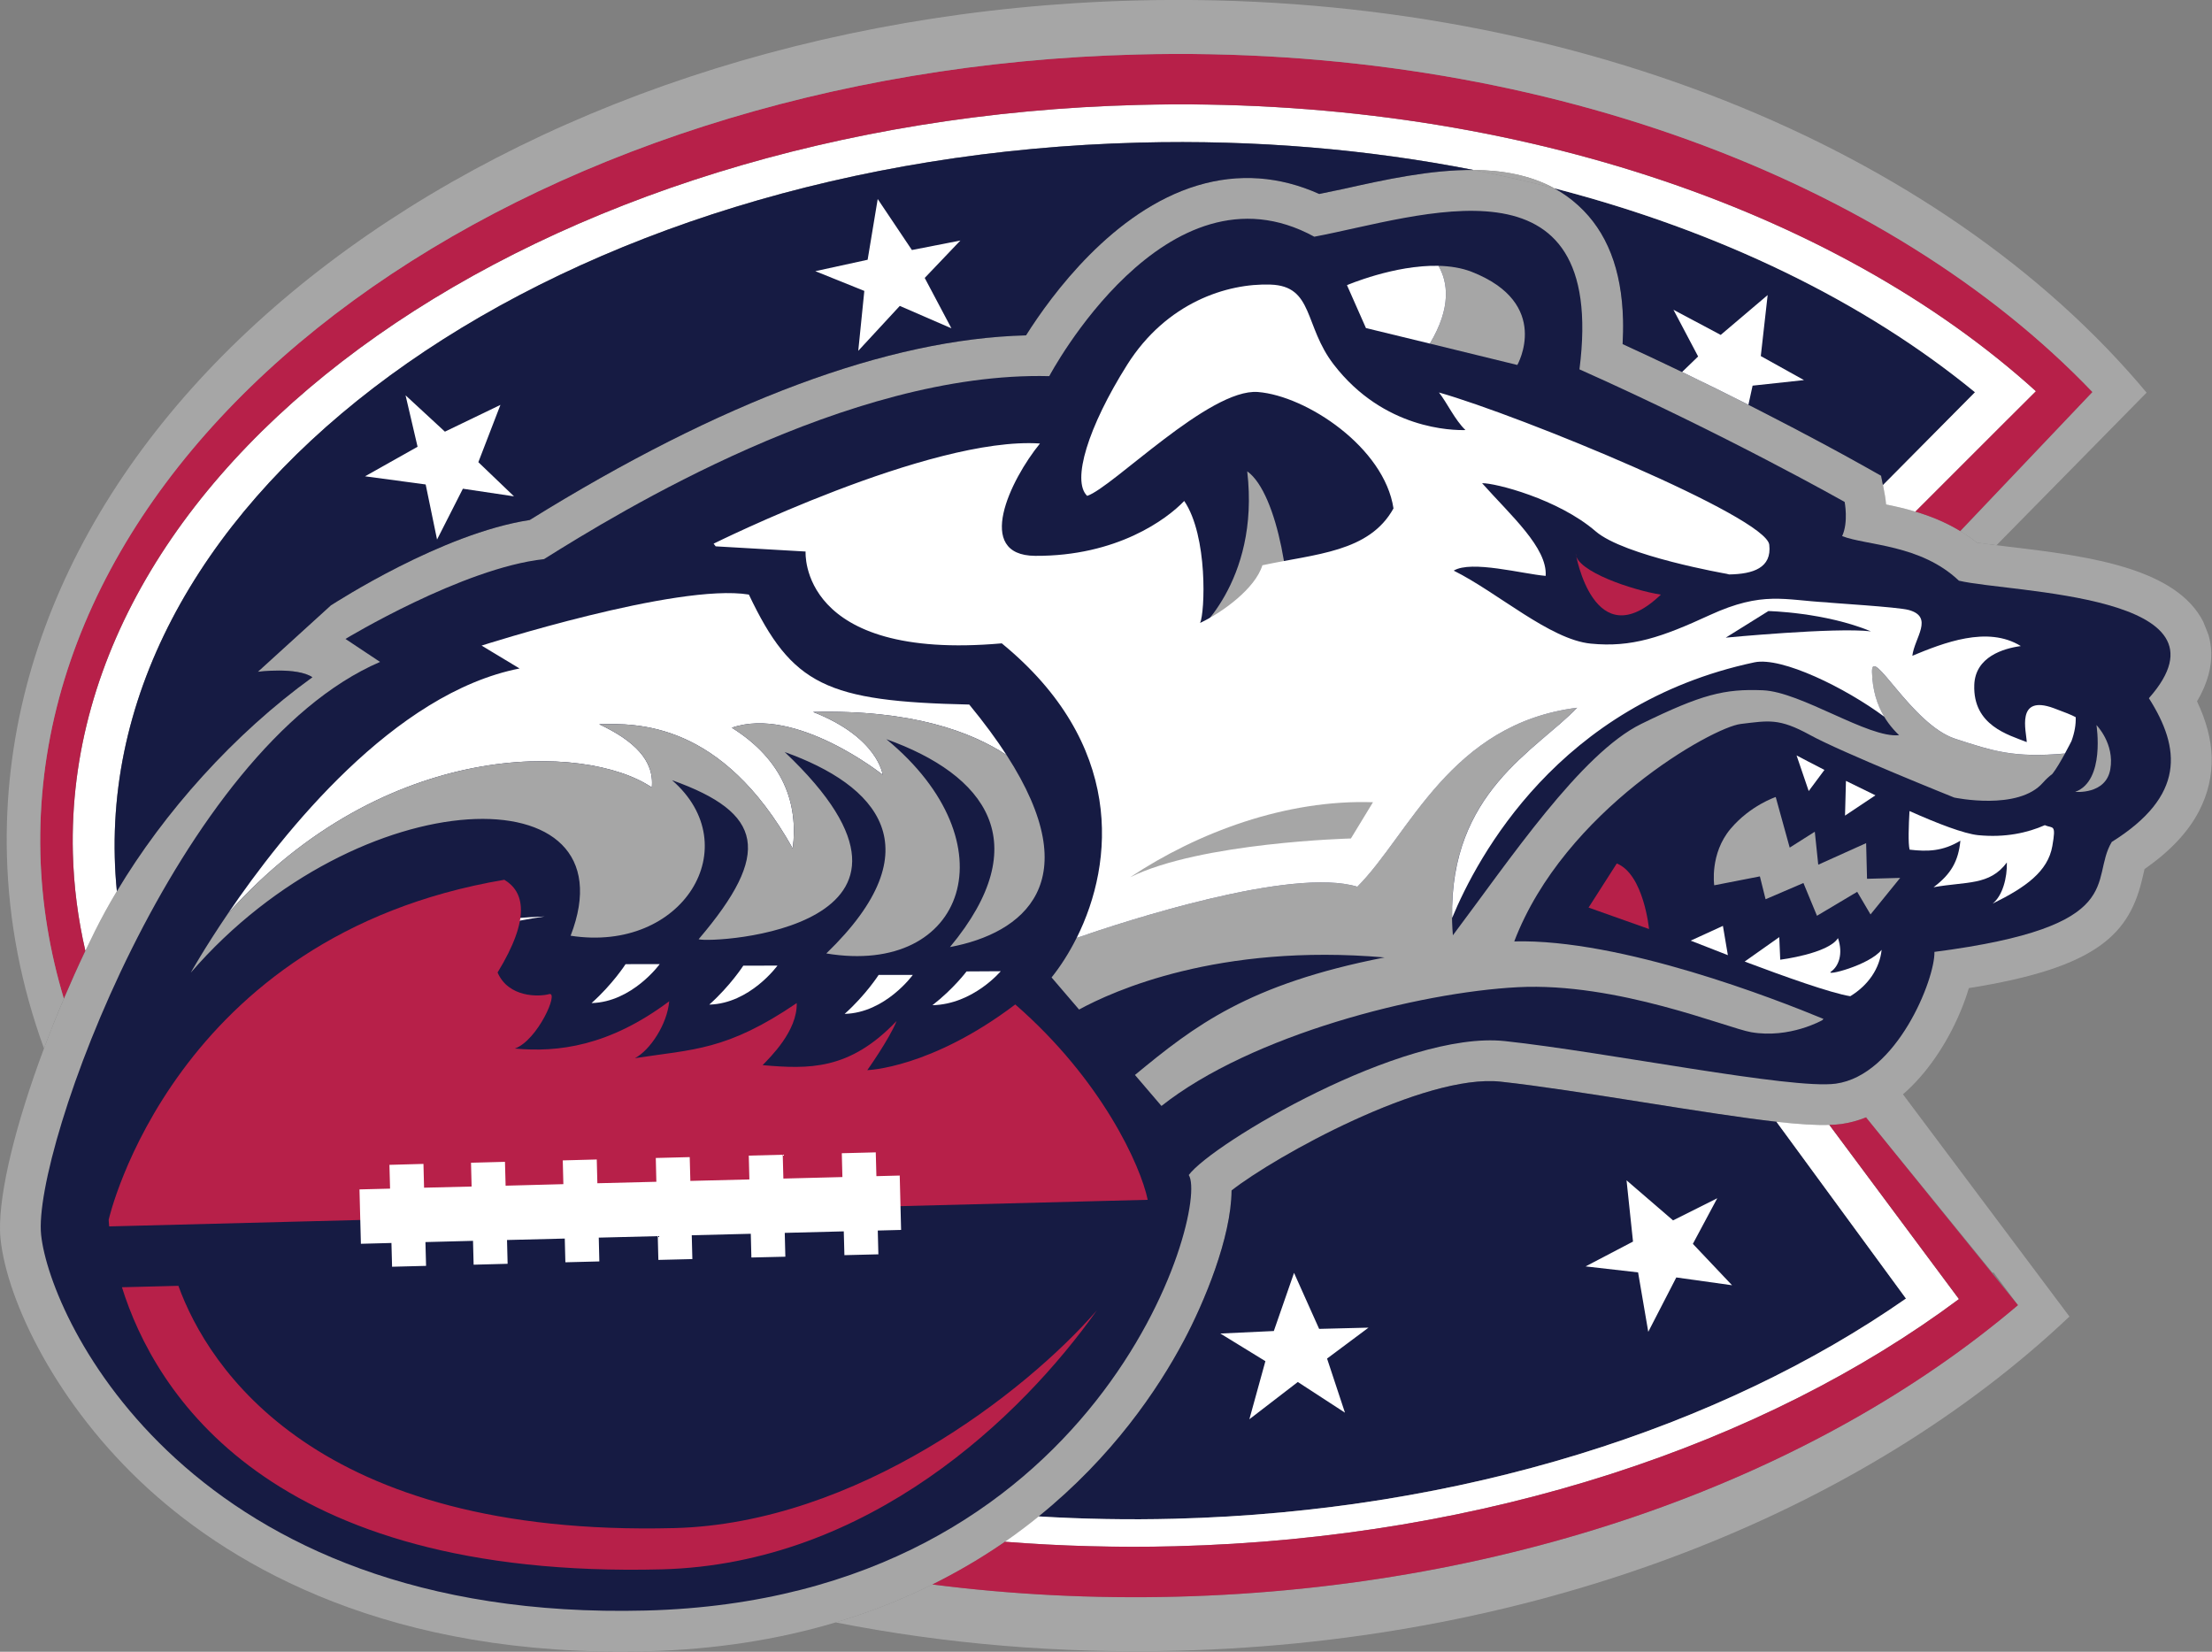 <?xml version="1.0" encoding="UTF-8" standalone="no"?>
<!DOCTYPE svg PUBLIC "-//W3C//DTD SVG 1.1//EN" "http://www.w3.org/Graphics/SVG/1.1/DTD/svg11.dtd">
<svg width="100%" height="100%" viewBox="0 0 7852 5863" version="1.1" xmlns="http://www.w3.org/2000/svg" xmlns:xlink="http://www.w3.org/1999/xlink" xml:space="preserve" xmlns:serif="http://www.serif.com/" style="fill-rule:evenodd;clip-rule:evenodd;stroke-linejoin:round;stroke-miterlimit:1.414;">
    <rect x="0" y="0" width="7852" height="5863" fill="#808080" stroke="none"/>
    <g transform="matrix(1,0,0,1,-4470.86,-43116.6)">
        <g transform="matrix(118.78,0,0,118.78,0,0)">
            <path d="M103.723,382.5C103.718,382.308 103.687,382.134 103.643,381.977C103.591,381.838 103.535,381.701 103.479,381.565C103.083,380.795 102.27,380.315 101.288,379.995C100.174,379.633 98.843,379.473 97.658,379.332C97.303,379.288 96.965,379.247 96.718,379.209C95.813,378.489 94.785,378.229 94.007,378.073C93.995,377.939 93.977,377.829 93.965,377.765L93.859,377.212L93.369,376.936C93.279,376.885 91.919,376.118 89.893,375.09C89.286,374.783 88.621,374.453 87.91,374.111C87.343,373.838 86.749,373.558 86.134,373.277C86.147,373.029 86.153,372.789 86.147,372.558C86.108,371.044 85.666,369.917 84.813,369.138C84.588,368.931 84.347,368.761 84.093,368.622C83.302,368.418 82.496,368.235 81.676,368.075C80.388,368.065 79.022,368.366 77.809,368.637C77.809,368.637 77.397,368.723 77.066,368.792C75.883,368.261 74.661,368.168 73.427,368.538C70.904,369.296 69.063,371.813 68.303,373.017C64.186,373.123 59.201,374.98 53.471,378.535C50.838,378.94 47.679,380.995 47.531,381.084L45.348,383.07C45.348,383.07 46.507,382.921 46.977,383.233C44.625,384.931 42.539,387.273 41.133,389.629C40.896,390.024 40.676,390.422 40.48,390.817C40.382,391.013 40.286,391.212 40.192,391.409C39.966,391.885 39.753,392.36 39.549,392.839C39.337,393.339 39.138,393.837 38.955,394.325C38.117,396.561 37.611,398.602 37.641,399.78C37.643,399.867 37.649,399.952 37.657,400.028C37.851,401.862 39.318,404.979 42.08,407.494C44.63,409.814 49.282,412.538 56.968,412.341C58.976,412.29 60.86,412.001 62.611,411.48C63.621,411.181 64.585,410.801 65.504,410.346C66.231,409.986 66.931,409.577 67.598,409.121C67.623,409.104 67.646,409.087 67.672,409.069C68.027,408.823 68.364,408.569 68.682,408.311C70.882,406.532 72.238,404.527 73.015,403.068C73.628,401.919 74.438,399.973 74.446,398.571C75.742,397.553 80.207,395.075 82.484,395.319C83.64,395.444 85.196,395.69 86.703,395.928C89.789,396.42 91.727,396.713 92.667,396.586C94.649,396.313 96.006,394.115 96.479,392.523C100.354,391.909 101.297,390.889 101.679,389.181C101.697,389.1 101.713,389.028 101.73,388.965C102.496,388.432 103.038,387.855 103.364,387.222C103.494,386.966 103.593,386.703 103.655,386.429C103.716,386.164 103.742,385.898 103.736,385.622C103.722,385.089 103.571,384.532 103.298,383.954C103.624,383.402 103.734,382.912 103.723,382.5Z" style="fill:rgb(166,166,166);fill-rule:nonzero;"/>
            <path d="M84.09,368.623C84.344,368.762 84.585,368.932 84.81,369.139C85.663,369.918 86.105,371.045 86.144,372.559C86.15,372.789 86.144,373.03 86.131,373.278C90.086,375.087 93.227,376.856 93.366,376.936L93.856,377.212L93.911,377.492L96.661,374.717C93.375,372.019 89.051,369.906 84.09,368.623Z" style="fill:rgb(22,27,67);fill-rule:nonzero;"/>
            <path d="M97.659,375.582C97.647,375.57 97.635,375.559 97.622,375.547C97.634,375.559 97.647,375.57 97.659,375.582Z" style="fill:none;"/>
            <path d="M98.567,376.465C98.315,376.204 98.054,375.949 97.784,375.696C98.054,375.948 98.314,376.204 98.567,376.465Z" style="fill:none;"/>
            <path d="M98.724,376.629C98.791,376.698 98.856,376.768 98.92,376.838C98.856,376.768 98.792,376.698 98.724,376.629Z" style="fill:none;"/>
            <path d="M97.621,375.547C97.547,375.479 97.47,375.41 97.393,375.342C97.47,375.41 97.545,375.479 97.621,375.547Z" style="fill:none;"/>
            <path d="M98.485,374.686C92.489,369.252 82.671,365.848 71.66,366.131C53.769,366.588 39.513,376.603 39.818,388.494C39.844,389.486 39.972,390.459 40.191,391.408C40.285,391.211 40.381,391.012 40.479,390.816C40.675,390.421 40.895,390.023 41.132,389.628C41.098,389.292 41.077,388.956 41.069,388.616C40.778,377.261 54.487,367.696 71.689,367.257C75.171,367.167 78.53,367.458 81.674,368.075C82.538,368.08 83.368,368.228 84.091,368.622C89.051,369.905 93.374,372.018 96.663,374.717L93.913,377.491L93.964,377.763C93.977,377.826 93.994,377.937 94.006,378.071C94.274,378.125 94.571,378.191 94.883,378.285L98.485,374.686Z" style="fill:white;fill-rule:nonzero;"/>
            <path d="M97.659,375.582C97.701,375.621 97.742,375.658 97.784,375.696C97.742,375.658 97.701,375.621 97.659,375.582Z" style="fill:rgb(22,27,67);fill-rule:nonzero;"/>
            <path d="M98.567,376.465C98.619,376.52 98.673,376.573 98.724,376.629C98.673,376.573 98.619,376.52 98.567,376.465Z" style="fill:rgb(22,27,67);fill-rule:nonzero;"/>
            <path d="M46.976,383.233C46.506,382.92 45.347,383.07 45.347,383.07L47.53,381.084C47.677,380.995 50.837,378.94 53.47,378.535C59.2,374.98 64.185,373.124 68.302,373.017C69.061,371.814 70.902,369.296 73.426,368.538C74.66,368.168 75.882,368.261 77.065,368.792C77.396,368.723 77.808,368.637 77.808,368.637C79.02,368.366 80.387,368.066 81.675,368.075C78.53,367.458 75.172,367.167 71.69,367.257C54.488,367.696 40.779,377.261 41.07,388.616C41.078,388.956 41.1,389.292 41.133,389.628C42.538,387.273 44.624,384.932 46.976,383.233Z" style="fill:rgb(22,27,67);fill-rule:nonzero;"/>
            <path d="M81.674,368.076C82.494,368.236 83.299,368.419 84.091,368.623C83.368,368.229 82.538,368.081 81.674,368.076Z" style="fill:rgb(166,166,166);fill-rule:nonzero;"/>
            <path d="M68.997,374.236C68.997,374.236 72.486,367.642 76.917,370.069C80.052,369.482 85.688,367.406 84.842,374.033C89.159,375.955 92.767,377.995 92.767,377.995C92.767,377.995 92.885,378.602 92.692,379.016C93.411,379.299 95.035,379.258 96.181,380.348C97.714,380.715 104.624,380.741 101.859,383.86C102.813,385.358 102.95,386.78 100.75,388.155C100.067,389.291 101.322,390.68 95.45,391.441C95.471,392.254 94.325,395.129 92.502,395.379C91.179,395.56 85.671,394.437 82.614,394.107C79.558,393.779 73.853,397.177 73.166,398.109C73.801,399.109 70.543,410.775 56.938,411.124C43.331,411.473 39.137,402.436 38.869,399.9C38.601,397.369 42.968,385.369 48.998,382.776L47.964,382.089C47.964,382.089 51.465,379.968 53.898,379.704C56.097,378.325 62.999,374.084 68.997,374.236Z" style="fill:rgb(22,27,67);fill-rule:nonzero;"/>
            <path d="M57.788,408.66C47.067,408.934 43.852,403.852 42.971,401.42L41.284,401.463C42.261,404.586 45.655,410.192 57.412,409.893C63.606,409.734 68.174,405.322 70.418,402.155C68.291,404.605 63.236,408.522 57.788,408.66Z" style="fill:rgb(183,32,73);fill-rule:nonzero;"/>
            <path d="M44.245,398.572C44.245,398.572 45.792,391.528 53.916,390.384C44.316,390.712 42.555,398.517 42.555,398.517C42.555,398.517 42.556,398.574 42.566,398.677L44.249,398.632C44.246,398.596 44.245,398.572 44.245,398.572Z" style="fill:white;fill-rule:nonzero;"/>
            <path d="M67.981,393.012C65.452,394.926 63.559,394.975 63.559,394.975C63.559,394.975 64.221,394.043 64.435,393.506C63.025,394.99 61.804,394.944 60.43,394.826C60.653,394.592 61.472,393.808 61.45,392.971C59.353,394.397 58.361,394.348 56.615,394.617C57.067,394.379 57.58,393.604 57.639,392.917C55.844,394.258 54.324,394.449 53.026,394.33C53.706,394.085 54.355,392.619 54.051,392.703C53.747,392.787 52.834,392.81 52.51,392.057C53.513,390.416 53.301,389.636 52.711,389.286C42.802,390.962 40.888,399.443 40.888,399.443C40.888,399.443 40.89,399.514 40.902,399.645L71.939,398.85C71.732,397.846 70.579,395.274 67.981,393.012Z" style="fill:rgb(183,32,73);fill-rule:nonzero;"/>
            <path d="M64.528,398.125L63.831,398.143L63.812,397.432L62.797,397.458L62.815,398.17L61.051,398.215L61.032,397.503L60.017,397.529L60.035,398.241L58.271,398.285L58.252,397.574L57.238,397.6L57.255,398.311L55.492,398.355L55.474,397.645L54.458,397.672L54.476,398.382L52.75,398.428L52.731,397.715L51.716,397.742L51.734,398.453L50.313,398.488L50.295,397.777L49.278,397.805L49.297,398.516L48.383,398.539L48.425,400.164L49.338,400.14L49.357,400.85L50.373,400.824L50.354,400.113L51.776,400.076L51.794,400.789L52.81,400.762L52.792,400.051L54.518,400.008L54.536,400.717L55.551,400.691L55.534,399.98L57.297,399.936L57.315,400.646L58.331,400.621L58.313,399.909L60.077,399.865L60.095,400.574L61.11,400.55L61.092,399.838L62.856,399.793L62.875,400.504L63.89,400.479L63.872,399.768L64.569,399.75L64.528,398.125Z" style="fill:white;fill-rule:nonzero;"/>
            <path d="M57.119,386.527C57.2,385.713 56.575,385.121 55.546,384.638C56.663,384.61 59.201,384.543 61.331,388.351C61.501,387.025 61.061,385.716 59.511,384.742C61.425,384.08 64.018,386.148 64.018,386.148C64.018,386.148 63.889,385.034 61.938,384.271C64.885,384.197 66.668,384.863 67.721,385.559C67.419,385.091 67.05,384.59 66.606,384.05C62.336,383.956 61.307,383.474 60.02,380.763C57.877,380.412 52.032,382.288 52.032,382.288L53.167,382.972C49.424,383.706 46.115,387.851 44.461,390.283C49.144,385.053 55.141,385.19 57.119,386.527Z" style="fill:white;fill-rule:nonzero;"/>
            <path d="M61.938,384.271C63.888,385.034 64.018,386.148 64.018,386.148C64.018,386.148 61.425,384.08 59.511,384.742C61.061,385.717 61.501,387.025 61.331,388.351C59.202,384.543 56.664,384.61 55.546,384.638C56.575,385.12 57.2,385.712 57.119,386.527C55.14,385.19 49.143,385.052 44.461,390.283C43.747,391.333 43.341,392.062 43.341,392.062C48.374,386.246 56.598,386.033 54.693,390.958C58.059,391.481 59.985,388.272 57.723,386.31C60.462,387.289 60.716,388.486 58.518,391.063C58.929,391.195 66.677,390.753 61.09,385.469C63.842,386.452 65.6,388.333 62.334,391.488C66.511,392.181 67.884,388.179 64.129,385.085C67.089,386.146 68.632,388.162 66.03,391.297C68.222,390.886 70.17,389.352 67.722,385.56C66.668,384.863 64.885,384.197 61.938,384.271Z" style="fill:rgb(166,166,166);fill-rule:nonzero;"/>
            <path d="M56.335,391.808L57.356,391.806C57.356,391.806 56.536,392.94 55.318,392.971C55.949,392.409 56.335,391.808 56.335,391.808Z" style="fill:white;fill-rule:nonzero;"/>
            <path d="M59.853,391.853L60.874,391.851C60.874,391.851 60.055,392.985 58.836,393.017C59.466,392.454 59.853,391.853 59.853,391.853Z" style="fill:white;fill-rule:nonzero;"/>
            <path d="M63.898,392.129L64.919,392.129C64.919,392.129 64.101,393.262 62.882,393.294C63.513,392.73 63.898,392.129 63.898,392.129Z" style="fill:white;fill-rule:nonzero;"/>
            <path d="M66.525,392.025L67.546,392.019C67.546,392.019 66.724,393.005 65.505,393.035C66.137,392.545 66.525,392.025 66.525,392.025Z" style="fill:white;fill-rule:nonzero;"/>
            <path d="M73.286,381.998C73.286,381.998 75.303,380.424 74.913,377.08C75.844,377.742 76.303,380.778 76.107,382.081" style="fill:rgb(166,166,166);fill-rule:nonzero;"/>
            <path d="M96.073,385.074C94.766,384.65 93.562,382.244 93.584,383.08C93.605,383.919 93.925,384.519 94.394,384.965C93.483,385.065 91.465,383.668 90.321,383.623C89.176,383.576 88.495,383.744 86.689,384.628C84.883,385.513 82.753,388.693 81.059,390.945C80.724,386.761 83.51,385.471 84.771,384.145C80.973,384.622 79.762,387.929 78.202,389.494C76.246,388.898 71.273,390.518 69.814,391.023C69.591,391.47 69.335,391.869 69.066,392.205L69.888,393.164C70.897,392.613 74.053,391.178 79.017,391.607C74.934,392.408 73.338,393.65 71.558,395.119L72.35,396.045C75.038,393.919 80.036,392.649 83.004,392.496C85.972,392.343 89.261,393.719 89.973,393.841C91.121,394.04 92.098,393.483 92.098,393.483C92.098,393.483 92.113,393.467 92.134,393.444C90.725,392.86 86.088,391.046 82.893,391.128C84.393,387.203 88.825,384.728 89.661,384.63C90.497,384.531 90.8,384.449 91.727,384.957C92.654,385.47 96.041,386.829 96.041,386.829C96.041,386.829 97.957,387.237 98.697,386.38C98.776,386.289 98.87,386.204 98.977,386.12C99.093,385.972 99.236,385.724 99.35,385.516C97.819,385.65 97.206,385.442 96.073,385.074Z" style="fill:rgb(166,166,166);fill-rule:nonzero;"/>
            <path d="M81.618,371.117C81.313,370.999 80.974,370.948 80.629,370.939C80.908,371.422 81.022,372.177 80.371,373.263L82.985,373.902C82.985,373.902 84.031,372.063 81.618,371.117Z" style="fill:rgb(166,166,166);fill-rule:nonzero;"/>
            <path d="M80.629,370.939C79.313,370.908 77.894,371.517 77.894,371.517L78.461,372.799L80.371,373.263C81.022,372.178 80.908,371.423 80.629,370.939Z" style="fill:white;fill-rule:nonzero;"/>
            <path d="M99.021,384.16C97.867,383.733 98.201,384.867 98.209,385.172C97.67,384.957 96.596,384.679 96.641,383.461C96.672,382.621 97.512,382.373 98.032,382.302C97.036,381.684 95.713,382.21 94.79,382.592C94.853,382.057 95.446,381.432 94.679,381.223C94.347,381.133 92.332,381.016 92.231,380.996C90.971,380.93 90.321,380.65 88.739,381.375C87.299,382.039 86.401,382.35 85.18,382.229C83.957,382.108 82.397,380.7 81.084,380.048C81.609,379.729 83.145,380.147 83.832,380.205C83.887,379.365 82.795,378.404 81.932,377.435C82.313,377.425 84.203,377.904 85.323,378.871C86.18,379.612 89.241,380.143 89.241,380.143L89.315,380.162C90.032,380.15 90.595,379.967 90.514,379.273C90.416,378.437 83.1,375.425 80.643,374.724C80.88,375.023 81.122,375.55 81.435,375.847C81.054,375.857 78.996,375.833 77.498,373.888C76.605,372.731 76.905,371.542 75.608,371.5C74.312,371.456 72.498,372.036 71.325,373.896C70.154,375.755 69.661,377.369 70.13,377.814C70.885,377.566 73.782,374.595 75.233,374.71C76.684,374.825 79.009,376.366 79.284,378.189C78.556,379.502 76.957,379.544 75.366,379.888C75.155,380.579 74.183,381.29 73.505,381.611C73.649,381.304 73.743,379.015 73.03,377.966C72.511,378.512 71.015,379.62 68.576,379.606C66.747,379.593 67.832,377.338 68.719,376.249C65.437,376.027 58.966,379.242 58.966,379.242L59.028,379.322L61.715,379.477C61.715,379.477 61.495,382.759 67.578,382.221C71.23,385.21 70.955,388.747 69.816,391.023C71.275,390.518 76.248,388.898 78.204,389.494C79.764,387.93 80.975,384.622 84.773,384.145C83.565,385.415 80.961,386.655 81.036,390.429C81.787,388.611 84.222,384.031 90.072,382.788C90.891,382.616 92.794,383.555 93.951,384.413C93.734,384.05 93.598,383.612 93.585,383.079C93.563,382.243 94.768,384.649 96.074,385.073C97.207,385.441 97.82,385.649 99.35,385.513C99.458,385.316 99.54,385.153 99.546,385.141C99.641,384.881 99.68,384.647 99.672,384.427C99.547,384.359 99.343,384.279 99.021,384.16Z" style="fill:white;fill-rule:nonzero;"/>
            <path d="M91.693,386.635L92.163,386.003C91.783,385.809 91.486,385.652 91.33,385.57L91.693,386.635Z" style="fill:white;fill-rule:nonzero;"/>
            <path d="M92.778,387.369L93.687,386.762C93.382,386.615 93.084,386.469 92.806,386.331L92.778,387.369Z" style="fill:white;fill-rule:nonzero;"/>
            <path d="M98.75,387.654C98.237,387.881 97.567,388.033 96.756,387.953C96.337,387.91 95.554,387.611 94.705,387.232C94.681,387.654 94.66,388.207 94.709,388.386C95.245,388.449 95.701,388.436 96.226,388.118C96.166,388.729 95.948,389.116 95.424,389.509C96.41,389.332 97.099,389.466 97.615,388.769C97.626,389.226 97.488,389.761 97.19,389.998C98.168,389.517 98.842,389.042 98.974,388.277C99.093,387.598 98.991,387.764 98.75,387.654Z" style="fill:white;fill-rule:nonzero;"/>
            <path d="M78.671,386.969L78.012,388.052C78.012,388.052 73.52,388.166 71.413,389.211C73.436,387.865 76.078,386.882 78.671,386.969Z" style="fill:rgb(166,166,166);fill-rule:nonzero;"/>
            <path d="M89.213,382.051C89.213,382.051 92.482,381.737 93.552,381.862C92.166,381.29 90.488,381.256 90.488,381.256L89.213,382.051Z" style="fill:rgb(22,27,67);fill-rule:nonzero;"/>
            <path d="M90.707,386.813C90.707,386.813 89.951,387.061 89.359,387.762C88.73,388.506 88.869,389.451 88.869,389.451L90.234,389.185L90.404,389.868L91.535,389.383L91.94,390.362L93.142,389.646L93.54,390.322L94.426,389.23L93.436,389.257L93.409,388.191L91.978,388.836L91.875,387.85L91.125,388.325L90.707,386.813Z" style="fill:rgb(166,166,166);fill-rule:nonzero;"/>
            <path d="M88.166,391.105C88.421,391.206 88.817,391.361 89.277,391.539L89.129,390.664L88.166,391.105Z" style="fill:white;fill-rule:nonzero;"/>
            <path d="M93.872,391.379C93.503,391.845 92.141,392.184 92.364,392.027C92.589,391.869 92.727,391.5 92.568,391.03C92.275,391.496 90.842,391.675 90.842,391.675L90.813,391L89.779,391.73C90.961,392.175 92.355,392.673 92.935,392.766C93.478,392.434 93.813,391.936 93.872,391.379Z" style="fill:white;fill-rule:nonzero;"/>
            <path d="M85.114,390.117L86.921,390.758C86.921,390.758 86.764,389.122 85.957,388.799L85.114,390.117Z" style="fill:rgb(183,32,73);fill-rule:nonzero;"/>
            <path d="M84.729,379.535C84.729,379.535 85.266,382.683 87.275,380.765C86.435,380.635 84.743,380.069 84.729,379.535Z" style="fill:rgb(183,32,73);fill-rule:nonzero;"/>
            <path d="M100.292,384.662C100.292,384.662 100.563,386.331 99.657,386.659C99.657,386.659 100.574,386.749 100.706,385.984C100.84,385.219 100.292,384.662 100.292,384.662Z" style="fill:rgb(166,166,166);fill-rule:nonzero;"/>
            <path d="M86.702,395.928C85.195,395.69 83.639,395.444 82.483,395.319C80.207,395.075 75.742,397.553 74.445,398.571C74.437,399.973 73.627,401.919 73.014,403.068C72.238,404.527 70.881,406.532 68.681,408.311C70.011,408.391 71.367,408.416 72.741,408.381C81.338,408.16 89.059,405.662 94.6,401.801L90.729,396.518C89.707,396.401 88.374,396.194 86.702,395.928Z" style="fill:rgb(22,27,67);fill-rule:nonzero;"/>
            <path d="M96.552,400.307C96.401,400.436 96.247,400.562 96.092,400.686C96.247,400.562 96.401,400.436 96.552,400.307Z" style="fill:none;"/>
            <path d="M95.6,401.069C95.442,401.189 95.283,401.31 95.122,401.427C95.283,401.311 95.442,401.189 95.6,401.069Z" style="fill:none;"/>
            <path d="M95.104,401.439C94.945,401.556 94.784,401.67 94.622,401.783C94.785,401.671 94.946,401.557 95.104,401.439Z" style="fill:none;"/>
            <path d="M95.612,401.061L95.617,401.057L95.612,401.061Z" style="fill:none;"/>
            <path d="M95.617,401.057C95.774,400.938 95.93,400.815 96.083,400.693C95.929,400.814 95.774,400.938 95.617,401.057Z" style="fill:none;"/>
            <path d="M97.007,399.916C96.86,400.048 96.71,400.176 96.556,400.303C96.709,400.176 96.859,400.048 97.007,399.916Z" style="fill:none;"/>
            <path d="M95.617,401.057L92.31,396.612C91.905,396.625 91.38,396.591 90.729,396.518L94.6,401.801C94.607,401.795 94.615,401.791 94.622,401.783C94.615,401.791 94.607,401.795 94.6,401.801C89.059,405.662 81.338,408.16 72.741,408.381C71.367,408.416 70.012,408.391 68.681,408.311C68.363,408.569 68.026,408.823 67.671,409.069C69.332,409.2 71.033,409.247 72.762,409.204C82.063,408.966 90.381,406.143 96.183,401.817L95.617,401.057Z" style="fill:white;fill-rule:nonzero;"/>
            <path d="M97.01,399.912C97.009,399.913 97.008,399.914 97.007,399.916C97.008,399.914 97.009,399.913 97.01,399.912Z" style="fill:rgb(22,27,67);fill-rule:nonzero;"/>
            <path d="M96.556,400.303C96.554,400.303 96.554,400.307 96.552,400.307C96.554,400.307 96.554,400.303 96.556,400.303Z" style="fill:rgb(22,27,67);fill-rule:nonzero;"/>
            <path d="M95.122,401.428C95.116,401.433 95.11,401.436 95.104,401.44C95.11,401.436 95.116,401.433 95.122,401.428Z" style="fill:rgb(22,27,67);fill-rule:nonzero;"/>
            <path d="M94.622,401.783C94.615,401.791 94.607,401.795 94.6,401.801C94.607,401.795 94.615,401.791 94.622,401.783Z" style="fill:rgb(22,27,67);fill-rule:nonzero;"/>
            <path d="M95.612,401.061C95.608,401.064 95.605,401.066 95.6,401.07C95.605,401.065 95.608,401.063 95.612,401.061Z" style="fill:rgb(22,27,67);fill-rule:nonzero;"/>
            <path d="M96.092,400.686C96.089,400.688 96.086,400.69 96.083,400.693C96.085,400.689 96.088,400.688 96.092,400.686Z" style="fill:rgb(22,27,67);fill-rule:nonzero;"/>
            <path d="M98.536,376.434C98.293,376.185 98.043,375.938 97.784,375.697C98.043,375.938 98.293,376.185 98.536,376.434Z" style="fill:none;"/>
            <path d="M100.175,374.71C94.107,368.367 83.54,364.316 71.62,364.623C53.194,365.094 38.52,375.793 38.846,388.519C38.884,390 39.127,391.444 39.547,392.837C39.751,392.358 39.964,391.883 40.19,391.407C39.971,390.458 39.843,389.485 39.817,388.493C39.512,376.601 53.769,366.587 71.659,366.13C82.67,365.847 92.487,369.253 98.483,374.687L97.62,375.546C97.633,375.558 97.645,375.569 97.657,375.581C97.645,375.569 97.633,375.558 97.619,375.546L94.881,378.285C95.315,378.413 95.775,378.595 96.223,378.866L100.175,374.71Z" style="fill:rgb(183,32,73);fill-rule:nonzero;"/>
            <path d="M97.948,401.994C98.214,401.768 98.474,401.54 98.73,401.306L98.729,401.306C98.474,401.54 98.215,401.769 97.948,401.994Z" style="fill:none;"/>
            <path d="M97.948,401.994L97.945,401.998L97.948,401.994Z" style="fill:rgb(183,32,73);fill-rule:nonzero;"/>
            <path d="M101.791,374.729C95.689,367.424 84.39,362.682 71.58,363.01C52.601,363.496 37.497,374.929 37.846,388.547C37.897,390.547 38.281,392.479 38.954,394.324C39.138,393.836 39.336,393.338 39.548,392.838C39.128,391.444 38.885,390.001 38.847,388.52C38.521,375.793 53.195,365.094 71.621,364.624C83.541,364.317 94.106,368.37 100.174,374.712L96.226,378.868C96.393,378.97 96.557,379.083 96.718,379.209C96.881,379.235 97.085,379.261 97.306,379.288L101.791,374.729Z" style="fill:rgb(166,166,166);fill-rule:nonzero;"/>
            <path d="M94.319,395.443C94.089,395.606 93.663,396.284 93.405,396.386L97.187,401.032C97.195,401.026 97.206,401.021 97.214,401.015L97.945,401.997C91.952,407.089 82.946,410.448 72.801,410.709C70.299,410.772 67.856,410.645 65.503,410.344C64.585,410.799 63.62,411.179 62.61,411.478C65.852,412.117 69.289,412.416 72.841,412.324C83.726,412.045 93.334,408.164 99.485,402.338L94.319,395.443Z" style="fill:rgb(166,166,166);fill-rule:nonzero;"/>
            <path d="M93.405,396.387C93.169,396.482 92.923,396.549 92.666,396.586C92.56,396.6 92.441,396.608 92.31,396.611L96.183,401.816C90.381,406.142 82.064,408.964 72.763,409.203C71.034,409.246 69.333,409.199 67.672,409.068C67.646,409.086 67.623,409.103 67.598,409.12C66.931,409.576 66.23,409.984 65.504,410.345C67.858,410.646 70.3,410.774 72.802,410.71C82.948,410.449 91.953,407.09 97.946,401.998L93.405,396.387Z" style="fill:rgb(183,32,73);fill-rule:nonzero;"/>
            <path d="M76.312,401.033L77.062,402.707L78.538,402.67L77.299,403.594L77.834,405.211L76.425,404.294L74.977,405.408L75.456,403.672L74.11,402.846L75.708,402.771L76.312,401.033Z" style="fill:white;fill-rule:nonzero;"/>
            <path d="M86.249,398.268L87.639,399.465L88.96,398.803L88.231,400.166L89.402,401.403L87.736,401.17L86.898,402.795L86.594,401.019L85.025,400.84L86.442,400.098L86.249,398.268Z" style="fill:white;fill-rule:nonzero;"/>
            <path d="M63.87,368.943L64.892,370.467L66.341,370.183L65.275,371.301L66.073,372.807L64.53,372.137L63.289,373.479L63.47,371.689L62.005,371.099L63.569,370.758L63.87,368.943Z" style="fill:white;fill-rule:nonzero;"/>
            <path d="M52.595,375.095L51.935,376.807L53.001,377.828L51.473,377.6L50.701,379.119L50.361,377.473L48.549,377.229L50.119,376.346L49.76,374.809L50.936,375.895L52.595,375.095Z" style="fill:white;fill-rule:nonzero;"/>
            <path d="M90.016,374.52L91.552,374.354L90.261,373.636L90.466,371.813L89.063,373.004L87.651,372.252L88.388,373.648L87.908,374.112C88.618,374.454 89.284,374.784 89.891,375.091L90.016,374.52Z" style="fill:white;fill-rule:nonzero;"/>
        </g>
    </g>
</svg>
